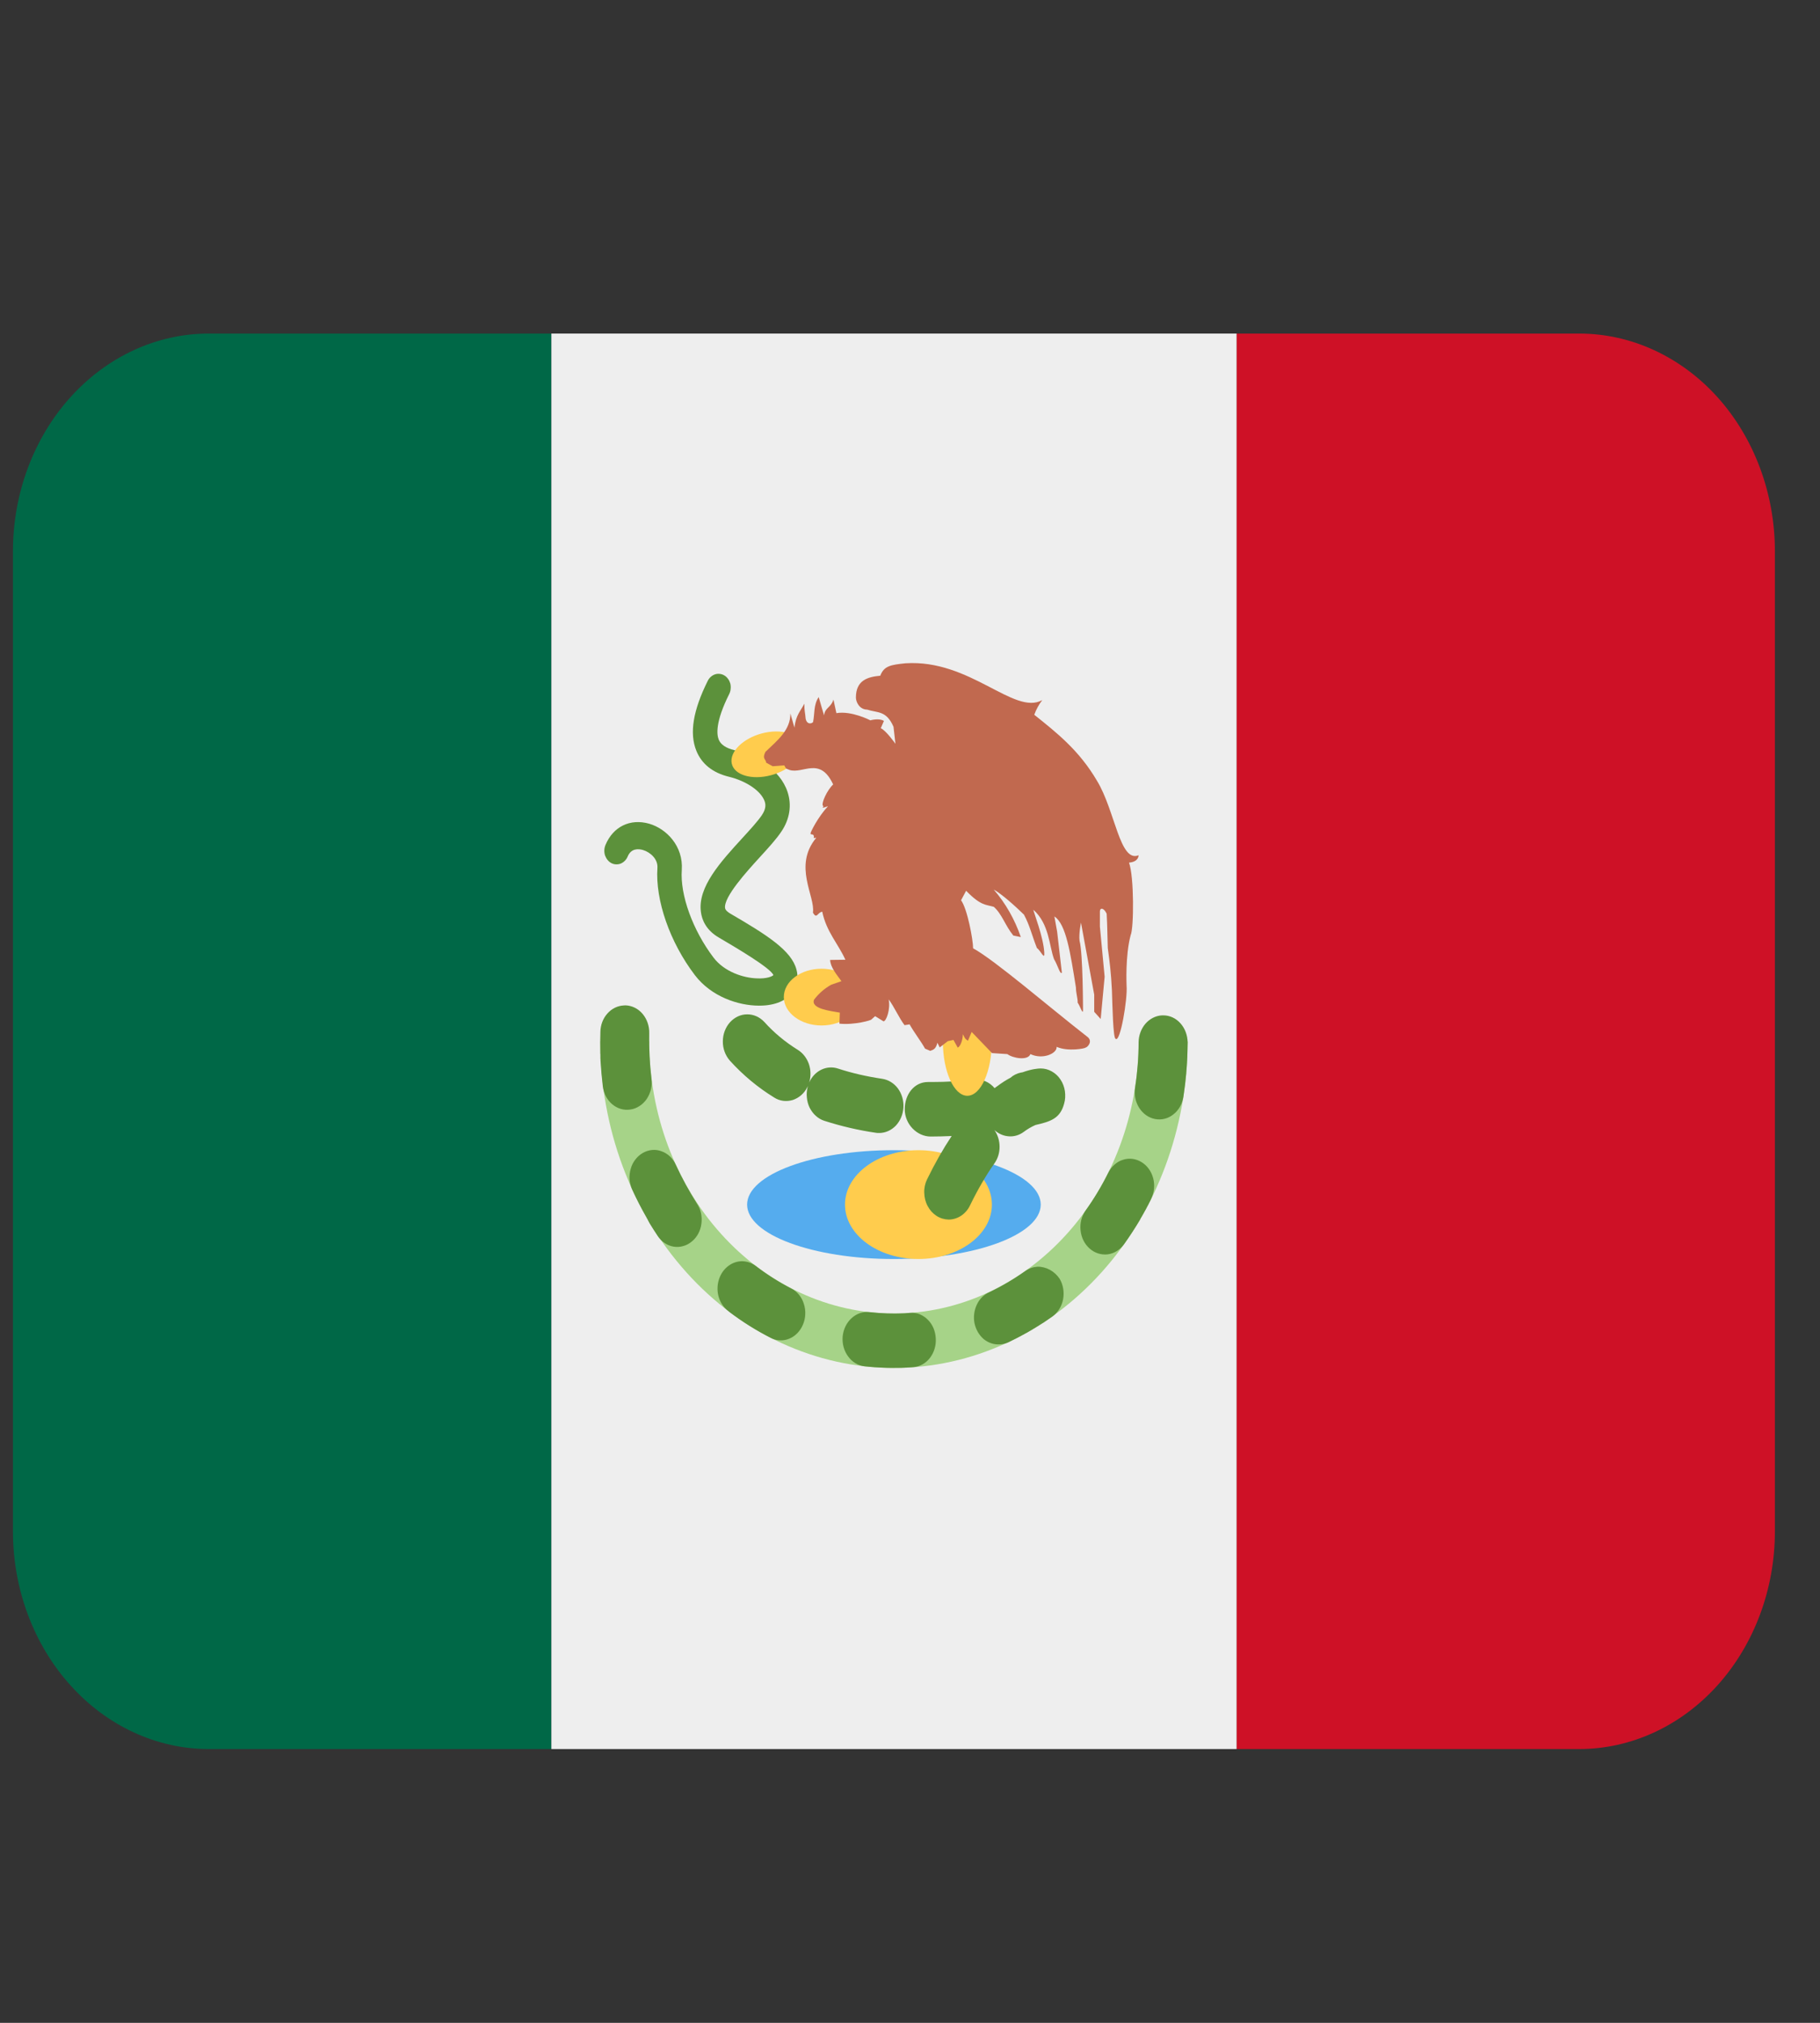 <svg width="18" height="20" viewBox="0 0 18 20" fill="none" xmlns="http://www.w3.org/2000/svg">
<rect x="0" y="0" width="18" height="20" fill="#333333" stroke="none"/>
<g clip-path="url(#clip0)">
<path d="M2.065 3.298C1.551 3.298 1.059 3.525 0.696 3.928C0.332 4.332 0.128 4.88 0.128 5.451L0.128 15.14C0.128 15.711 0.332 16.258 0.696 16.662C1.059 17.066 1.551 17.293 2.065 17.293H5.453V3.298H2.065Z" fill="#006847"/>
<path d="M15.618 3.298H12.229V17.293H15.618C16.131 17.293 16.624 17.066 16.987 16.662C17.35 16.258 17.554 15.711 17.554 15.14V5.451C17.554 4.88 17.35 4.332 16.987 3.928C16.624 3.525 16.131 3.298 15.618 3.298V3.298Z" fill="#CE1126"/>
<path d="M5.453 3.298H12.23V17.293H5.453V3.298Z" fill="#EEEEEE"/>
<path d="M11.261 10.295C11.261 11.009 11.007 11.694 10.553 12.198C10.099 12.703 9.483 12.987 8.841 12.987C8.199 12.987 7.584 12.703 7.13 12.198C6.676 11.694 6.421 11.009 6.421 10.295H5.937C5.937 11.152 6.243 11.973 6.788 12.579C7.332 13.185 8.071 13.525 8.841 13.525C9.612 13.525 10.35 13.185 10.895 12.579C11.44 11.973 11.746 11.152 11.746 10.295H11.261Z" fill="#A6D388"/>
<path d="M6.684 11.517C6.67 11.485 6.65 11.457 6.626 11.434C6.601 11.411 6.573 11.393 6.543 11.383C6.513 11.371 6.481 11.367 6.449 11.37C6.417 11.373 6.386 11.383 6.358 11.399C6.33 11.415 6.305 11.437 6.284 11.464C6.263 11.491 6.247 11.522 6.238 11.556C6.228 11.59 6.224 11.625 6.226 11.66C6.229 11.696 6.238 11.73 6.252 11.761C6.296 11.857 6.344 11.95 6.395 12.039V12.04L6.397 12.043V12.044L6.401 12.05V12.05L6.403 12.053L6.403 12.054L6.405 12.057V12.058L6.407 12.06V12.061L6.408 12.064L6.408 12.065L6.41 12.068L6.41 12.069L6.412 12.071L6.413 12.073L6.414 12.074L6.414 12.076L6.416 12.079L6.416 12.079L6.417 12.081L6.419 12.084L6.419 12.085L6.421 12.088L6.421 12.089L6.424 12.094V12.095L6.427 12.098V12.099C6.452 12.14 6.478 12.18 6.505 12.221C6.524 12.249 6.547 12.273 6.575 12.291C6.602 12.309 6.632 12.321 6.663 12.326C6.695 12.331 6.727 12.329 6.757 12.32C6.788 12.312 6.817 12.296 6.842 12.275C6.868 12.254 6.889 12.228 6.906 12.197C6.922 12.167 6.933 12.133 6.937 12.098C6.942 12.063 6.94 12.028 6.933 11.994C6.925 11.959 6.911 11.927 6.892 11.899C6.815 11.777 6.745 11.649 6.684 11.517V11.517ZM6.443 10.665C6.425 10.517 6.418 10.367 6.421 10.217C6.423 10.145 6.399 10.076 6.355 10.024C6.311 9.972 6.25 9.942 6.186 9.94L6.169 9.941C6.108 9.944 6.05 9.972 6.007 10.021C5.964 10.069 5.939 10.134 5.938 10.202C5.936 10.257 5.936 10.313 5.937 10.369V10.418L5.938 10.42V10.435L5.938 10.437L5.938 10.438V10.44L5.938 10.441V10.456L5.938 10.458V10.464L5.939 10.474L5.939 10.479V10.485C5.944 10.571 5.952 10.656 5.962 10.742C5.971 10.812 6.004 10.875 6.055 10.918C6.106 10.961 6.17 10.98 6.234 10.97C6.266 10.966 6.296 10.954 6.324 10.936C6.352 10.918 6.376 10.895 6.396 10.866C6.415 10.838 6.429 10.805 6.438 10.771C6.446 10.736 6.448 10.7 6.443 10.665V10.665ZM9.006 12.98L9.003 12.98L8.943 12.985C8.828 12.99 8.713 12.986 8.599 12.973C8.535 12.966 8.472 12.987 8.422 13.033C8.372 13.078 8.341 13.143 8.334 13.214C8.328 13.285 8.347 13.356 8.388 13.411C8.428 13.467 8.487 13.502 8.551 13.509L8.611 13.515L8.613 13.515L8.614 13.515L8.616 13.515H8.617L8.62 13.516H8.623L8.624 13.516H8.624L8.627 13.516L8.629 13.516H8.631L8.634 13.517L8.637 13.517H8.643L8.646 13.518H8.652C8.726 13.523 8.8 13.526 8.874 13.524H8.893L8.896 13.524L8.899 13.524H8.907L8.909 13.524H8.918L8.921 13.523H8.922L8.924 13.524L8.925 13.523L8.927 13.524H8.928L8.93 13.523H8.934L8.937 13.523H8.94L8.941 13.523L8.943 13.523H8.947L8.949 13.522H8.959L8.961 13.522H8.963L8.965 13.521L8.967 13.522H8.97L8.972 13.521H8.974C8.994 13.521 9.015 13.518 9.035 13.517C9.098 13.512 9.156 13.479 9.197 13.426C9.238 13.373 9.259 13.304 9.255 13.234C9.253 13.199 9.246 13.165 9.233 13.133C9.22 13.102 9.201 13.073 9.178 13.05C9.155 13.026 9.128 13.008 9.098 12.995C9.069 12.983 9.037 12.978 9.006 12.98V12.98ZM7.825 12.739C7.703 12.676 7.586 12.602 7.475 12.517C7.432 12.484 7.38 12.468 7.328 12.47C7.277 12.473 7.229 12.493 7.189 12.528C7.149 12.563 7.12 12.611 7.106 12.665C7.092 12.719 7.093 12.777 7.11 12.83C7.127 12.883 7.159 12.929 7.201 12.961L7.201 12.961L7.204 12.963L7.207 12.966L7.21 12.968L7.213 12.971C7.342 13.069 7.478 13.154 7.621 13.227C7.649 13.242 7.68 13.251 7.712 13.252C7.744 13.254 7.776 13.248 7.805 13.236C7.835 13.224 7.863 13.205 7.886 13.181C7.909 13.157 7.928 13.129 7.941 13.097C7.955 13.065 7.963 13.03 7.964 12.995C7.966 12.959 7.961 12.924 7.95 12.891C7.94 12.857 7.923 12.827 7.902 12.801C7.88 12.774 7.854 12.753 7.825 12.739V12.739ZM10.26 12.524C10.217 12.527 10.176 12.541 10.14 12.567C10.027 12.647 9.908 12.717 9.785 12.776C9.731 12.799 9.687 12.843 9.661 12.899C9.634 12.956 9.626 13.021 9.638 13.083C9.651 13.145 9.683 13.2 9.728 13.239C9.774 13.277 9.831 13.296 9.888 13.292C9.917 13.291 9.945 13.284 9.972 13.272L10.036 13.24H10.037L10.04 13.238L10.041 13.237L10.043 13.236H10.045L10.047 13.235L10.048 13.234L10.051 13.233L10.052 13.232L10.053 13.231L10.056 13.23L10.057 13.229L10.06 13.228L10.061 13.228L10.063 13.227L10.064 13.226C10.066 13.225 10.066 13.225 10.066 13.225L10.067 13.224L10.07 13.222H10.071L10.074 13.221L10.077 13.219L10.078 13.219L10.081 13.217L10.081 13.216L10.084 13.215L10.085 13.214L10.088 13.214L10.092 13.212L10.093 13.211L10.095 13.21H10.095L10.098 13.207L10.102 13.206L10.105 13.204H10.106L10.109 13.202L10.11 13.201L10.116 13.198L10.12 13.197L10.126 13.192L10.13 13.191L10.133 13.189H10.134L10.14 13.185V13.184L10.143 13.183H10.144L10.155 13.177L10.158 13.176L10.165 13.171L10.168 13.169H10.169C10.169 13.169 10.17 13.168 10.172 13.168C10.173 13.166 10.174 13.166 10.175 13.165L10.179 13.163L10.182 13.162V13.161L10.188 13.158H10.189L10.192 13.156L10.193 13.155L10.195 13.153H10.196L10.199 13.151L10.202 13.15H10.203L10.206 13.148V13.147L10.209 13.145L10.21 13.145L10.213 13.143V13.143L10.216 13.142L10.216 13.141L10.218 13.139L10.22 13.139L10.222 13.137L10.223 13.137L10.226 13.135L10.227 13.135L10.229 13.134C10.229 13.133 10.229 13.133 10.23 13.133L10.233 13.131L10.234 13.131L10.236 13.129L10.237 13.129L10.24 13.127L10.241 13.127C10.241 13.126 10.242 13.126 10.243 13.125L10.244 13.124L10.246 13.123L10.248 13.122L10.249 13.121L10.251 13.12L10.252 13.119L10.254 13.117L10.256 13.117L10.258 13.116L10.259 13.115L10.261 13.114L10.263 13.113L10.264 13.112L10.266 13.111L10.268 13.109L10.269 13.108C10.27 13.109 10.271 13.108 10.272 13.108L10.273 13.107L10.275 13.106L10.276 13.104L10.277 13.104L10.279 13.102L10.281 13.101L10.282 13.1C10.283 13.1 10.285 13.1 10.286 13.099C10.285 13.098 10.285 13.098 10.286 13.098L10.288 13.097L10.291 13.094L10.293 13.094L10.296 13.092V13.092L10.302 13.088L10.306 13.086C10.309 13.083 10.312 13.081 10.315 13.08H10.316C10.346 13.059 10.378 13.038 10.408 13.017C10.462 12.978 10.5 12.918 10.514 12.848C10.527 12.778 10.516 12.706 10.481 12.645C10.456 12.607 10.422 12.576 10.384 12.555C10.345 12.534 10.303 12.523 10.26 12.524V12.524ZM11.505 10.039L11.493 10.039C11.431 10.042 11.372 10.072 11.329 10.121C11.286 10.171 11.261 10.238 11.261 10.307C11.261 10.456 11.249 10.607 11.226 10.753C11.215 10.824 11.23 10.896 11.267 10.954C11.305 11.013 11.361 11.052 11.424 11.064C11.488 11.076 11.553 11.06 11.605 11.018C11.658 10.977 11.693 10.914 11.704 10.844V10.841L11.704 10.84L11.705 10.839L11.704 10.838L11.705 10.837V10.836L11.705 10.835V10.833L11.706 10.832V10.827C11.707 10.827 11.707 10.825 11.707 10.825V10.822C11.717 10.752 11.726 10.682 11.732 10.611L11.732 10.611L11.732 10.609V10.609L11.732 10.606V10.601L11.733 10.599V10.598L11.733 10.597V10.596L11.733 10.594V10.592L11.734 10.591L11.733 10.59V10.588C11.734 10.587 11.734 10.586 11.734 10.586V10.576L11.735 10.574V10.574C11.742 10.485 11.745 10.396 11.746 10.307C11.745 10.236 11.72 10.168 11.675 10.118C11.63 10.067 11.569 10.039 11.505 10.039ZM11.29 11.49C11.262 11.473 11.232 11.462 11.2 11.458C11.168 11.454 11.136 11.457 11.106 11.467C11.075 11.476 11.047 11.493 11.022 11.515C10.997 11.537 10.976 11.564 10.961 11.595C10.896 11.726 10.821 11.851 10.737 11.968C10.697 12.024 10.679 12.095 10.687 12.165C10.694 12.236 10.726 12.3 10.777 12.345C10.827 12.389 10.89 12.409 10.954 12.402C11.018 12.394 11.076 12.358 11.116 12.303C11.172 12.224 11.226 12.142 11.276 12.058C11.277 12.054 11.279 12.05 11.281 12.047L11.281 12.046L11.283 12.043V12.043L11.285 12.039C11.286 12.038 11.287 12.037 11.287 12.036L11.288 12.036L11.29 12.033V12.032C11.29 12.031 11.291 12.03 11.291 12.028L11.292 12.028L11.294 12.025V12.024C11.295 12.024 11.295 12.023 11.295 12.021L11.296 12.021L11.298 12.018L11.298 12.017L11.299 12.014L11.301 12.013L11.302 12.01H11.303L11.304 12.007L11.304 12.006L11.306 12.004L11.306 12.003C11.307 12.002 11.307 12.001 11.308 12L11.309 11.998L11.31 11.997C11.31 11.996 11.31 11.996 11.311 11.995V11.993L11.313 11.992L11.314 11.989L11.315 11.988L11.316 11.985L11.317 11.984L11.318 11.982L11.319 11.98C11.319 11.979 11.319 11.979 11.32 11.979C11.32 11.978 11.32 11.977 11.321 11.977L11.322 11.974L11.323 11.973L11.324 11.971L11.325 11.969C11.326 11.969 11.326 11.968 11.326 11.968C11.327 11.967 11.327 11.967 11.327 11.966L11.328 11.964L11.329 11.962L11.331 11.96V11.958L11.332 11.956L11.333 11.954L11.335 11.953V11.951L11.337 11.948V11.947C11.338 11.946 11.338 11.946 11.338 11.945L11.339 11.944L11.34 11.942L11.341 11.939L11.342 11.938V11.937L11.344 11.934C11.344 11.933 11.344 11.933 11.345 11.932L11.346 11.931L11.347 11.928L11.348 11.926L11.349 11.925C11.35 11.924 11.349 11.923 11.35 11.922C11.35 11.922 11.35 11.921 11.351 11.921L11.352 11.919L11.353 11.918L11.354 11.914L11.355 11.914L11.356 11.912L11.357 11.911L11.358 11.908L11.359 11.907L11.36 11.904C11.361 11.903 11.36 11.903 11.36 11.903L11.362 11.9L11.362 11.899L11.364 11.896V11.896L11.366 11.892L11.367 11.891L11.367 11.888V11.887L11.37 11.885L11.371 11.882V11.881L11.373 11.877L11.374 11.877L11.386 11.851C11.416 11.789 11.423 11.716 11.405 11.649C11.387 11.581 11.346 11.524 11.29 11.49V11.49Z" fill="#5C913B"/>
<path d="M8.841 12.448C9.643 12.448 10.293 12.207 10.293 11.91C10.293 11.613 9.643 11.372 8.841 11.372C8.039 11.372 7.389 11.613 7.389 11.91C7.389 12.207 8.039 12.448 8.841 12.448Z" fill="#55ACEE"/>
<path d="M9.083 12.448C9.484 12.448 9.81 12.207 9.81 11.91C9.81 11.613 9.484 11.372 9.083 11.372C8.682 11.372 8.357 11.613 8.357 11.91C8.357 12.207 8.682 12.448 9.083 12.448Z" fill="#FFCC4D"/>
<path d="M9.382 12.058C9.34 12.057 9.299 12.045 9.263 12.022C9.226 11.998 9.196 11.965 9.175 11.925C9.153 11.885 9.142 11.84 9.141 11.793C9.139 11.747 9.149 11.701 9.169 11.66C9.246 11.502 9.328 11.358 9.412 11.232C9.343 11.235 9.273 11.237 9.204 11.237C9.07 11.237 8.948 11.116 8.948 10.967C8.948 10.819 9.043 10.698 9.177 10.698L9.216 10.698C9.36 10.698 9.507 10.689 9.638 10.675C9.675 10.671 9.712 10.677 9.747 10.691C9.781 10.706 9.812 10.729 9.837 10.759C9.844 10.753 9.85 10.747 9.858 10.743C9.906 10.707 9.951 10.678 9.993 10.656C10.023 10.63 10.058 10.613 10.095 10.605L10.113 10.602C10.204 10.569 10.268 10.564 10.293 10.564C10.331 10.564 10.369 10.574 10.402 10.593C10.436 10.612 10.466 10.639 10.488 10.673C10.511 10.707 10.526 10.747 10.532 10.788C10.538 10.83 10.536 10.873 10.524 10.913C10.485 11.056 10.396 11.088 10.241 11.123C10.2 11.141 10.161 11.164 10.125 11.191C10.082 11.223 10.03 11.239 9.978 11.235C9.926 11.232 9.876 11.21 9.835 11.173C9.868 11.22 9.886 11.279 9.886 11.339C9.886 11.399 9.868 11.457 9.834 11.504C9.752 11.62 9.671 11.759 9.594 11.917C9.574 11.96 9.543 11.995 9.506 12.02C9.468 12.045 9.425 12.058 9.382 12.058V12.058ZM8.695 11.202C8.684 11.202 8.673 11.202 8.663 11.2C8.49 11.175 8.319 11.135 8.151 11.081C8.121 11.071 8.093 11.055 8.068 11.032C8.043 11.01 8.023 10.982 8.007 10.951C7.992 10.92 7.983 10.886 7.98 10.851C7.976 10.816 7.979 10.78 7.988 10.746L7.991 10.736L7.985 10.748C7.97 10.779 7.949 10.806 7.924 10.828C7.899 10.85 7.87 10.866 7.84 10.876C7.809 10.885 7.777 10.888 7.746 10.884C7.714 10.88 7.684 10.869 7.656 10.851C7.495 10.752 7.347 10.629 7.217 10.485C7.173 10.434 7.148 10.366 7.149 10.296C7.149 10.225 7.175 10.157 7.22 10.107C7.265 10.058 7.325 10.029 7.389 10.029C7.452 10.028 7.513 10.055 7.559 10.104C7.654 10.21 7.766 10.303 7.892 10.381C7.941 10.412 7.979 10.461 8 10.52C8.02 10.579 8.021 10.643 8.003 10.703C8.028 10.646 8.071 10.601 8.123 10.576C8.175 10.551 8.234 10.547 8.288 10.565C8.422 10.609 8.569 10.643 8.724 10.666C8.785 10.675 8.841 10.709 8.88 10.761C8.919 10.814 8.939 10.881 8.935 10.95C8.931 11.018 8.904 11.082 8.86 11.129C8.815 11.176 8.756 11.202 8.695 11.202V11.202ZM7.508 9.943C7.301 9.943 7.035 9.854 6.873 9.642C6.625 9.317 6.48 8.9 6.502 8.58C6.508 8.495 6.433 8.426 6.359 8.404C6.317 8.392 6.243 8.384 6.208 8.468C6.195 8.5 6.17 8.525 6.14 8.538C6.11 8.55 6.076 8.549 6.047 8.534C6.018 8.519 5.996 8.491 5.984 8.458C5.973 8.424 5.975 8.387 5.988 8.355C6.064 8.172 6.233 8.091 6.42 8.144C6.593 8.194 6.759 8.367 6.743 8.601C6.725 8.85 6.852 9.198 7.057 9.468C7.165 9.61 7.353 9.668 7.481 9.673C7.585 9.679 7.638 9.653 7.649 9.641C7.622 9.57 7.263 9.36 7.11 9.27C6.98 9.195 6.941 9.09 6.932 9.016C6.899 8.771 7.125 8.523 7.344 8.284C7.421 8.2 7.494 8.12 7.534 8.061C7.579 7.995 7.572 7.951 7.563 7.924C7.529 7.823 7.385 7.723 7.21 7.68C7.049 7.641 6.94 7.554 6.887 7.423C6.817 7.25 6.854 7.024 7 6.731C7.008 6.715 7.018 6.702 7.031 6.691C7.043 6.68 7.058 6.672 7.073 6.667C7.088 6.662 7.104 6.661 7.12 6.663C7.136 6.665 7.151 6.67 7.165 6.679C7.179 6.687 7.191 6.699 7.201 6.713C7.211 6.726 7.218 6.742 7.223 6.759C7.227 6.776 7.228 6.794 7.226 6.812C7.225 6.829 7.22 6.846 7.212 6.862C7.074 7.137 7.088 7.262 7.108 7.312C7.128 7.362 7.18 7.397 7.263 7.417C7.467 7.468 7.714 7.603 7.789 7.83C7.832 7.96 7.811 8.1 7.727 8.223C7.677 8.298 7.598 8.384 7.514 8.476C7.389 8.613 7.156 8.868 7.171 8.978C7.174 9 7.201 9.02 7.223 9.033C7.587 9.245 7.828 9.398 7.877 9.586C7.886 9.618 7.889 9.652 7.885 9.685C7.882 9.718 7.872 9.75 7.857 9.779C7.81 9.87 7.712 9.926 7.574 9.94C7.553 9.942 7.53 9.943 7.508 9.943V9.943Z" fill="#5C913B"/>
<path d="M9.567 10.834C9.701 10.834 9.809 10.593 9.809 10.295C9.809 9.998 9.701 9.757 9.567 9.757C9.434 9.757 9.325 9.998 9.325 10.295C9.325 10.593 9.434 10.834 9.567 10.834Z" fill="#FFCC4D"/>
<path d="M8.499 9.858C8.499 10.013 8.332 10.139 8.125 10.139C7.92 10.139 7.752 10.013 7.752 9.858C7.752 9.703 7.919 9.578 8.125 9.578C8.331 9.578 8.499 9.703 8.499 9.858ZM7.924 7.368C7.948 7.482 7.814 7.615 7.624 7.665C7.435 7.715 7.261 7.663 7.237 7.549C7.213 7.434 7.347 7.301 7.536 7.251C7.726 7.201 7.9 7.253 7.924 7.368V7.368Z" fill="#FFCC4D"/>
<path d="M11.035 10.271C11.079 10.309 11.153 9.879 11.142 9.745C11.142 9.735 11.128 9.451 11.182 9.247C11.215 9.178 11.217 8.664 11.166 8.529C11.207 8.525 11.256 8.511 11.261 8.456C11.074 8.533 11.03 8.016 10.849 7.719C10.674 7.421 10.456 7.248 10.229 7.067C10.248 7.014 10.275 6.965 10.308 6.922C10.03 7.077 9.596 6.516 8.955 6.558C8.811 6.573 8.743 6.583 8.706 6.681C8.587 6.692 8.465 6.722 8.465 6.897C8.465 6.939 8.499 7.015 8.576 7.016C8.68 7.05 8.766 7.023 8.837 7.186L8.856 7.354C8.856 7.354 8.762 7.221 8.711 7.2L8.742 7.128C8.694 7.097 8.608 7.122 8.608 7.122C8.608 7.122 8.422 7.025 8.272 7.051L8.243 6.917C8.217 6.999 8.159 6.995 8.15 7.073C8.134 7.017 8.112 6.948 8.097 6.892C8.044 6.971 8.059 7.058 8.041 7.14C8.02 7.16 7.979 7.16 7.968 7.107C7.963 7.041 7.955 7.036 7.955 6.957C7.918 7.031 7.872 7.067 7.857 7.194L7.817 7.054C7.818 7.219 7.691 7.318 7.57 7.434C7.535 7.504 7.575 7.505 7.578 7.541L7.642 7.576L7.756 7.567C7.775 7.594 7.76 7.596 7.81 7.613C7.943 7.654 8.11 7.476 8.24 7.756C8.18 7.812 8.12 7.943 8.139 7.968C8.164 7.968 8.091 8.005 8.189 7.971C8.087 8.081 8.018 8.226 8.018 8.234C8.007 8.265 8.059 8.23 8.048 8.286L8.073 8.283C7.841 8.562 8.065 8.862 8.04 9.023C8.079 9.092 8.084 9.021 8.132 9.014C8.173 9.212 8.29 9.332 8.361 9.489L8.21 9.491C8.214 9.565 8.274 9.635 8.322 9.701L8.221 9.736C8.156 9.772 8.098 9.822 8.051 9.884C8.017 9.974 8.212 9.995 8.306 10.012L8.302 10.121C8.449 10.136 8.619 10.088 8.619 10.079L8.655 10.047L8.738 10.098C8.766 10.098 8.809 9.975 8.789 9.881C8.842 9.951 8.892 10.065 8.946 10.136L8.996 10.128C9.041 10.209 9.104 10.288 9.149 10.368L9.2 10.39C9.229 10.379 9.255 10.375 9.271 10.31L9.294 10.356L9.374 10.294L9.43 10.282L9.472 10.358C9.497 10.348 9.521 10.288 9.523 10.225C9.548 10.28 9.555 10.276 9.573 10.29L9.61 10.203L9.811 10.412L9.963 10.422C10.017 10.463 10.166 10.489 10.191 10.422C10.313 10.48 10.457 10.415 10.45 10.35C10.562 10.4 10.735 10.366 10.735 10.358C10.756 10.356 10.809 10.297 10.758 10.254C10.387 9.966 9.837 9.491 9.624 9.376C9.624 9.291 9.567 8.985 9.505 8.901L9.555 8.807C9.7 8.957 9.752 8.943 9.829 8.966C9.911 9.039 9.94 9.149 10.022 9.25L10.096 9.265C10.036 9.09 9.945 8.93 9.828 8.795C9.907 8.839 10.039 8.957 10.127 9.043C10.185 9.151 10.202 9.237 10.255 9.373C10.294 9.4 10.334 9.501 10.328 9.417C10.319 9.261 10.22 9.013 10.22 8.995C10.377 9.134 10.376 9.35 10.424 9.482C10.464 9.549 10.484 9.638 10.502 9.617L10.455 9.21L10.428 9.061C10.544 9.136 10.586 9.421 10.641 9.763C10.641 9.818 10.661 9.878 10.658 9.913C10.683 9.947 10.711 10.042 10.711 9.986C10.711 9.986 10.711 9.429 10.677 9.302C10.668 9.233 10.691 9.122 10.691 9.122C10.734 9.353 10.779 9.604 10.822 9.834V10.004L10.886 10.075C10.898 9.935 10.913 9.796 10.925 9.657L10.878 9.16V9.017C10.877 8.967 10.919 8.977 10.945 9.034C10.952 9.156 10.952 9.251 10.956 9.373C10.975 9.512 10.988 9.613 10.997 9.79C11.002 9.934 11.008 10.277 11.035 10.271V10.271Z" fill="#C1694F"/>
</g>
<defs>
<clipPath id="clip0">
<rect width="17.426" height="19.378" fill="white" transform="translate(0.128 0.606)"/>
</clipPath>
</defs>
</svg>
